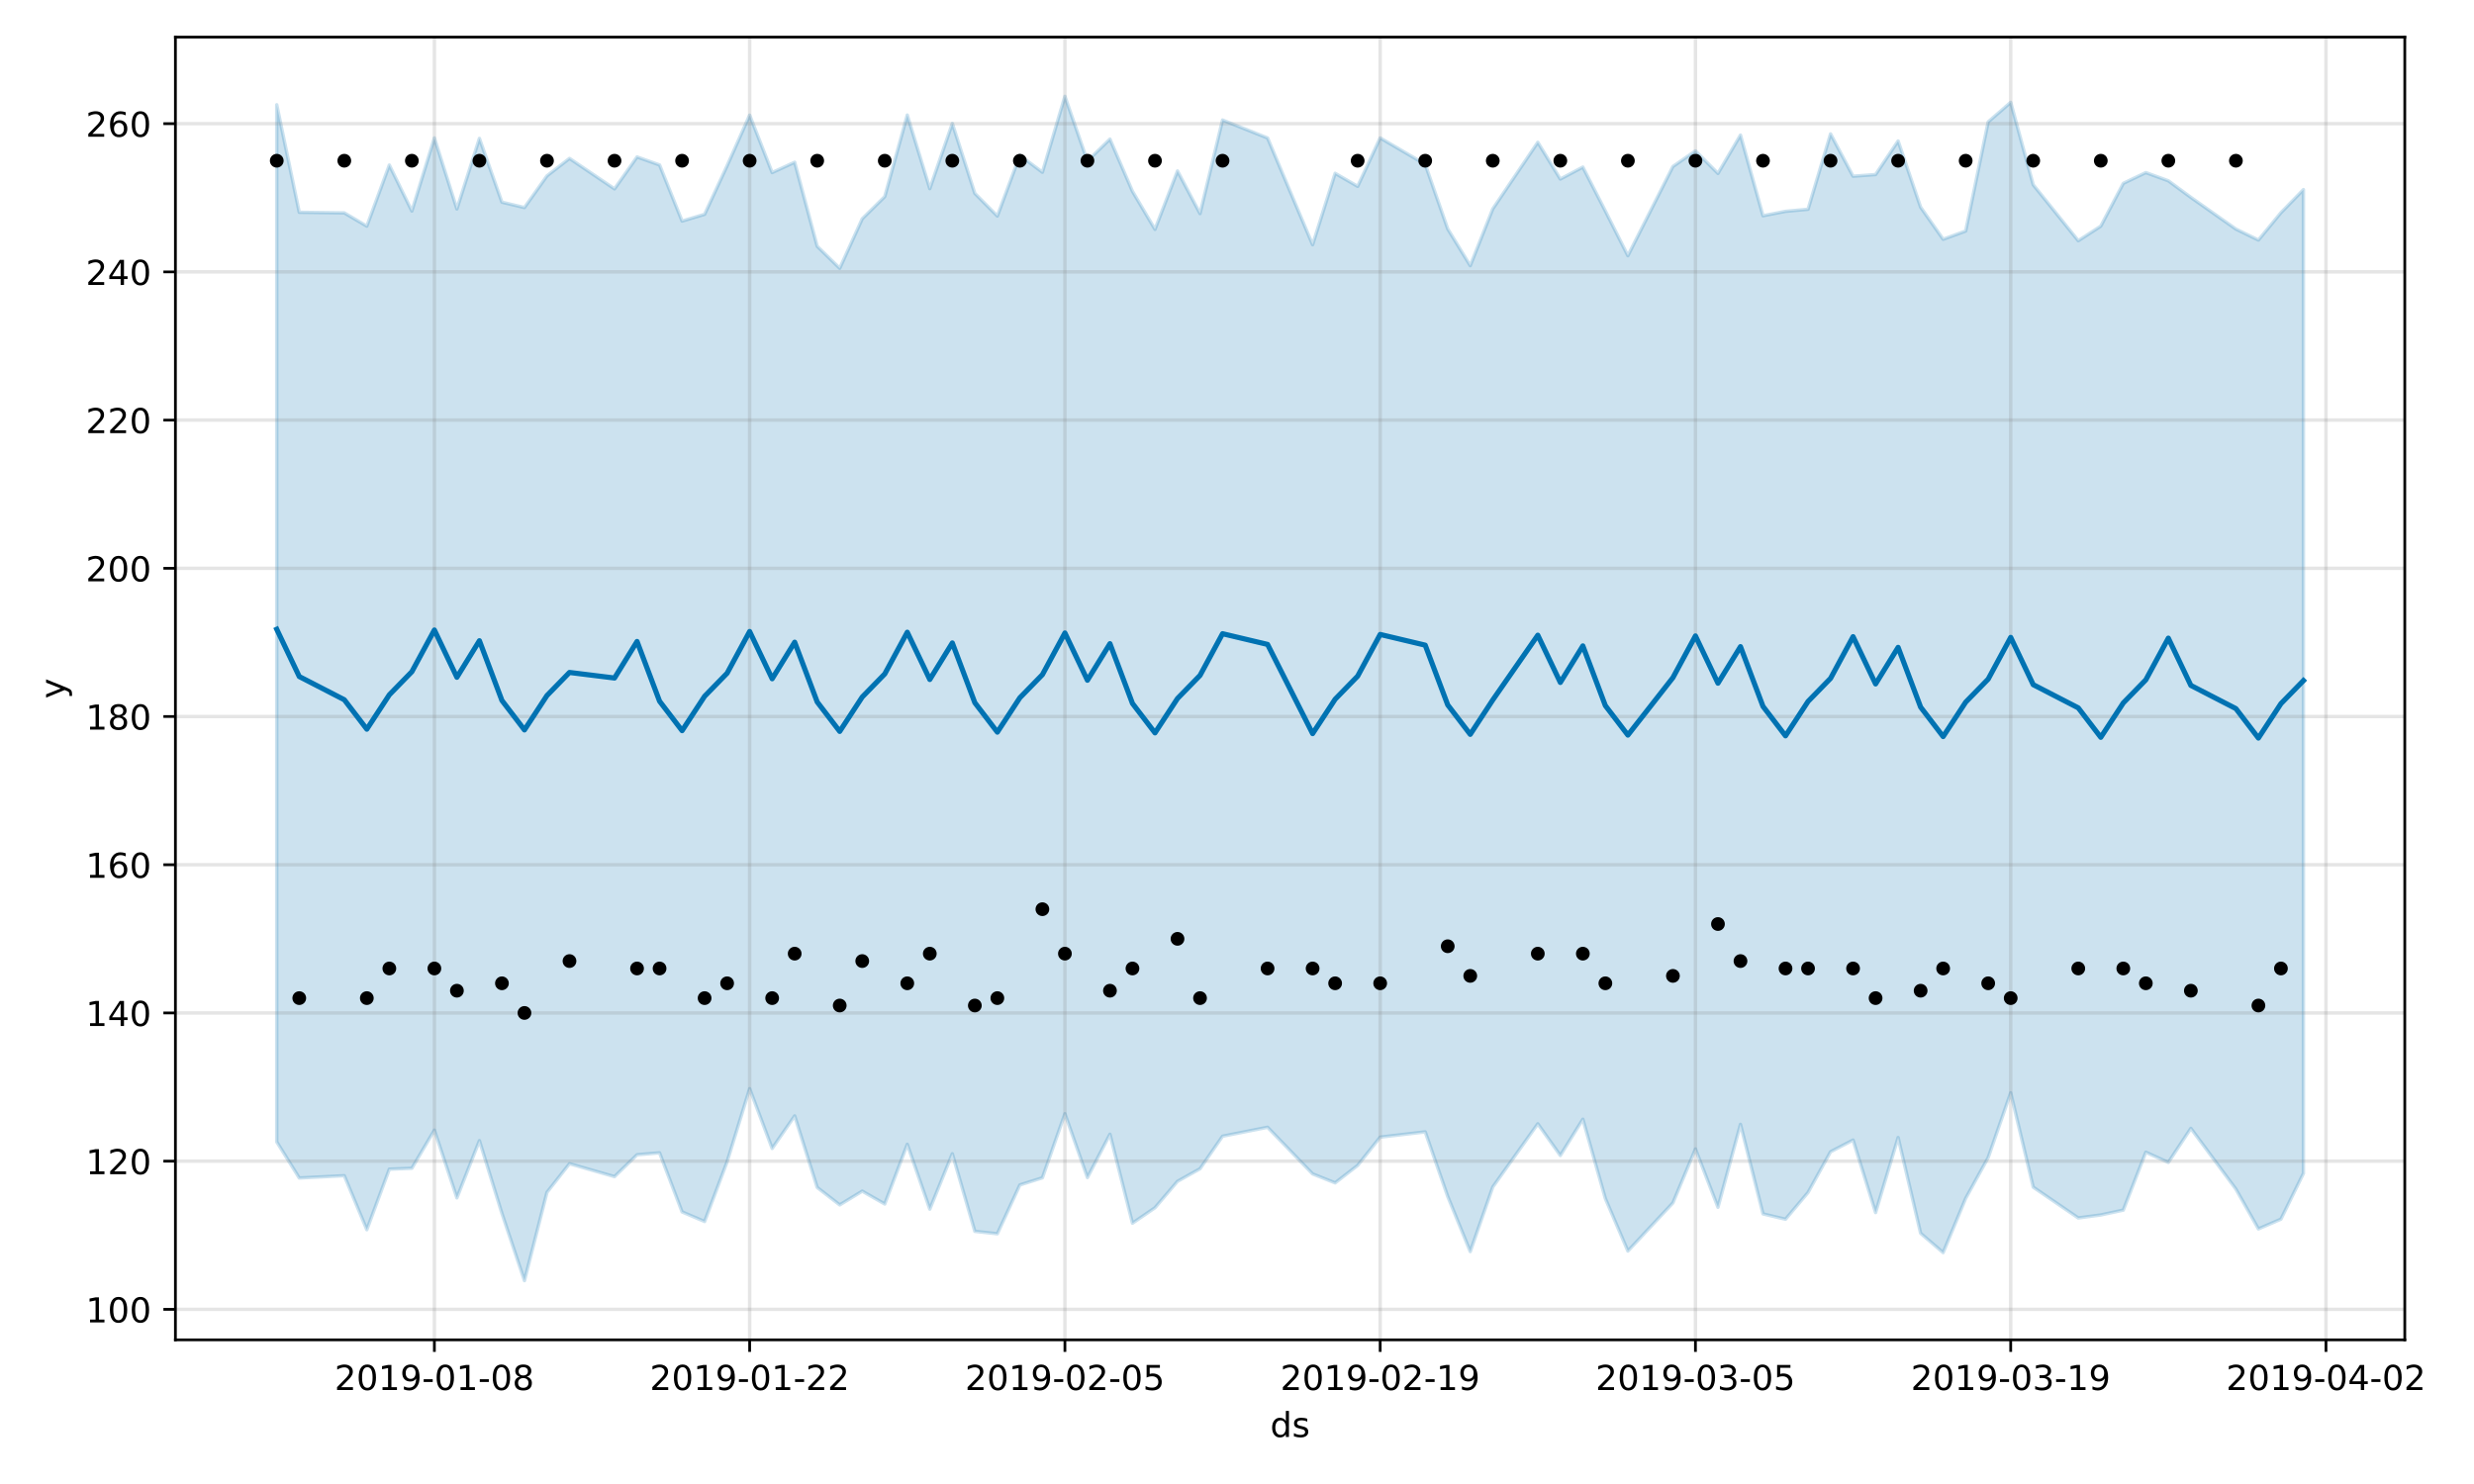 <?xml version="1.0" encoding="utf-8" standalone="no"?>
<!DOCTYPE svg PUBLIC "-//W3C//DTD SVG 1.1//EN"
  "http://www.w3.org/Graphics/SVG/1.1/DTD/svg11.dtd">
<!-- Created with matplotlib (https://matplotlib.org/) -->
<svg height="432pt" version="1.1" viewBox="0 0 720 432" width="720pt" xmlns="http://www.w3.org/2000/svg" xmlns:xlink="http://www.w3.org/1999/xlink">
 <defs>
  <style type="text/css">
*{stroke-linecap:butt;stroke-linejoin:round;}
  </style>
 </defs>
 <g id="figure_1">
  <g id="patch_1">
   <path d="M 0 432 
L 720 432 
L 720 0 
L 0 0 
z
" style="fill:#ffffff;"/>
  </g>
  <g id="axes_1">
   <g id="patch_2">
    <path d="M 51.05 390.04 
L 699.857 390.04 
L 699.857 10.8 
L 51.05 10.8 
z
" style="fill:#ffffff;"/>
   </g>
   <g id="PolyCollection_1">
    <defs>
     <path d="M 80.541 -401.497 
L 80.541 -99.597 
L 87.095 -89.082 
L 100.202 -89.744 
L 106.756 -74.025 
L 113.309 -91.653 
L 119.863 -91.91 
L 126.417 -103.018 
L 132.97 -83.299 
L 139.524 -99.955 
L 146.077 -78.763 
L 152.631 -59.198 
L 159.185 -84.909 
L 165.738 -93.239 
L 178.845 -89.476 
L 185.399 -95.846 
L 191.953 -96.4 
L 198.506 -79.206 
L 205.06 -76.412 
L 211.613 -93.826 
L 218.167 -115.083 
L 224.721 -97.675 
L 231.274 -107.16 
L 237.828 -86.323 
L 244.381 -81.249 
L 250.935 -85.253 
L 257.489 -81.507 
L 264.042 -98.879 
L 270.596 -80.016 
L 277.15 -96.136 
L 283.703 -73.549 
L 290.257 -72.847 
L 296.81 -87.06 
L 303.364 -89.132 
L 309.918 -107.793 
L 316.471 -89.203 
L 323.025 -101.816 
L 329.578 -75.919 
L 336.132 -80.416 
L 342.686 -88.104 
L 349.239 -91.77 
L 355.793 -101.236 
L 368.9 -103.845 
L 382.007 -90.267 
L 388.561 -87.66 
L 395.114 -92.74 
L 401.668 -100.97 
L 414.775 -102.501 
L 421.329 -83.707 
L 427.883 -67.654 
L 434.436 -86.446 
L 447.543 -104.853 
L 454.097 -95.632 
L 460.651 -106.19 
L 467.204 -83.087 
L 473.758 -67.814 
L 486.865 -81.835 
L 493.419 -97.535 
L 499.972 -80.553 
L 506.526 -104.697 
L 513.079 -78.625 
L 519.633 -77.072 
L 526.187 -84.861 
L 532.74 -96.714 
L 539.294 -100.119 
L 545.847 -79.016 
L 552.401 -100.86 
L 558.955 -72.978 
L 565.508 -67.357 
L 572.062 -83.138 
L 578.616 -95.038 
L 585.169 -113.889 
L 591.723 -86.415 
L 604.83 -77.45 
L 611.384 -78.315 
L 617.937 -79.727 
L 624.491 -96.582 
L 631.044 -93.611 
L 637.598 -103.529 
L 650.705 -85.842 
L 657.259 -74.26 
L 663.812 -77.094 
L 670.366 -90.437 
L 670.366 -376.803 
L 670.366 -376.803 
L 663.812 -370.083 
L 657.259 -362.124 
L 650.705 -365.322 
L 637.598 -374.547 
L 631.044 -379.374 
L 624.491 -381.761 
L 617.937 -378.625 
L 611.384 -366.172 
L 604.83 -361.928 
L 591.723 -378.214 
L 585.169 -402.21 
L 578.616 -396.52 
L 572.062 -364.753 
L 565.508 -362.355 
L 558.955 -371.688 
L 552.401 -390.966 
L 545.847 -381.188 
L 539.294 -380.702 
L 532.74 -393.023 
L 526.187 -371.084 
L 519.633 -370.481 
L 513.079 -369.196 
L 506.526 -392.678 
L 499.972 -381.512 
L 493.419 -388.074 
L 486.865 -383.529 
L 473.758 -357.564 
L 467.204 -370.567 
L 460.651 -383.358 
L 454.097 -379.879 
L 447.543 -390.575 
L 434.436 -371.187 
L 427.883 -354.663 
L 421.329 -365.374 
L 414.775 -384.179 
L 401.668 -391.852 
L 395.114 -377.757 
L 388.561 -381.551 
L 382.007 -360.759 
L 368.9 -391.836 
L 355.793 -397.057 
L 349.239 -369.825 
L 342.686 -382.23 
L 336.132 -365.236 
L 329.578 -376.315 
L 323.025 -391.507 
L 316.471 -385.131 
L 309.918 -403.962 
L 303.364 -381.866 
L 296.81 -386.776 
L 290.257 -369.113 
L 283.703 -375.713 
L 277.15 -396.057 
L 270.596 -377.085 
L 264.042 -398.508 
L 257.489 -374.772 
L 250.935 -368.308 
L 244.381 -353.906 
L 237.828 -360.307 
L 231.274 -384.773 
L 224.721 -381.765 
L 218.167 -398.481 
L 211.613 -383.768 
L 205.06 -369.615 
L 198.506 -367.649 
L 191.953 -383.98 
L 185.399 -386.311 
L 178.845 -377.021 
L 165.738 -385.884 
L 159.185 -380.81 
L 152.631 -371.583 
L 146.077 -373.148 
L 139.524 -391.713 
L 132.97 -371.176 
L 126.417 -391.852 
L 119.863 -370.561 
L 113.309 -383.952 
L 106.756 -366.173 
L 100.202 -370.034 
L 87.095 -370.2 
L 80.541 -401.497 
z
" id="m9302ac5554" style="stroke:#0072b2;stroke-opacity:0.2;"/>
    </defs>
    <g clip-path="url(#pa2946aac9f)">
     <use style="fill:#0072b2;fill-opacity:0.2;stroke:#0072b2;stroke-opacity:0.2;" x="0" xlink:href="#m9302ac5554" y="432"/>
    </g>
   </g>
   <g id="matplotlib.axis_1">
    <g id="xtick_1">
     <g id="line2d_1">
      <path clip-path="url(#pa2946aac9f)" d="M 126.417 390.04 
L 126.417 10.8 
" style="fill:none;stroke:#808080;stroke-linecap:square;stroke-opacity:0.2;"/>
     </g>
     <g id="line2d_2">
      <defs>
       <path d="M 0 0 
L 0 3.5 
" id="m44b78c601d" style="stroke:#000000;stroke-width:0.8;"/>
      </defs>
      <g>
       <use style="stroke:#000000;stroke-width:0.8;" x="126.417" xlink:href="#m44b78c601d" y="390.04"/>
      </g>
     </g>
     <g id="text_1">
      <!-- 2019-01-08 -->
      <defs>
       <path d="M 19.188 8.297 
L 53.609 8.297 
L 53.609 0 
L 7.328 0 
L 7.328 8.297 
Q 12.938 14.109 22.625 23.891 
Q 32.328 33.688 34.812 36.531 
Q 39.547 41.844 41.422 45.531 
Q 43.312 49.219 43.312 52.781 
Q 43.312 58.594 39.234 62.25 
Q 35.156 65.922 28.609 65.922 
Q 23.969 65.922 18.812 64.312 
Q 13.672 62.703 7.812 59.422 
L 7.812 69.391 
Q 13.766 71.781 18.938 73 
Q 24.125 74.219 28.422 74.219 
Q 39.75 74.219 46.484 68.547 
Q 53.219 62.891 53.219 53.422 
Q 53.219 48.922 51.531 44.891 
Q 49.859 40.875 45.406 35.406 
Q 44.188 33.984 37.641 27.219 
Q 31.109 20.453 19.188 8.297 
z
" id="DejaVuSans-50"/>
       <path d="M 31.781 66.406 
Q 24.172 66.406 20.328 58.906 
Q 16.5 51.422 16.5 36.375 
Q 16.5 21.391 20.328 13.891 
Q 24.172 6.391 31.781 6.391 
Q 39.453 6.391 43.281 13.891 
Q 47.125 21.391 47.125 36.375 
Q 47.125 51.422 43.281 58.906 
Q 39.453 66.406 31.781 66.406 
z
M 31.781 74.219 
Q 44.047 74.219 50.516 64.516 
Q 56.984 54.828 56.984 36.375 
Q 56.984 17.969 50.516 8.266 
Q 44.047 -1.422 31.781 -1.422 
Q 19.531 -1.422 13.062 8.266 
Q 6.594 17.969 6.594 36.375 
Q 6.594 54.828 13.062 64.516 
Q 19.531 74.219 31.781 74.219 
z
" id="DejaVuSans-48"/>
       <path d="M 12.406 8.297 
L 28.516 8.297 
L 28.516 63.922 
L 10.984 60.406 
L 10.984 69.391 
L 28.422 72.906 
L 38.281 72.906 
L 38.281 8.297 
L 54.391 8.297 
L 54.391 0 
L 12.406 0 
z
" id="DejaVuSans-49"/>
       <path d="M 10.984 1.516 
L 10.984 10.5 
Q 14.703 8.734 18.5 7.812 
Q 22.312 6.891 25.984 6.891 
Q 35.75 6.891 40.891 13.453 
Q 46.047 20.016 46.781 33.406 
Q 43.953 29.203 39.594 26.953 
Q 35.25 24.703 29.984 24.703 
Q 19.047 24.703 12.672 31.312 
Q 6.297 37.938 6.297 49.422 
Q 6.297 60.641 12.938 67.422 
Q 19.578 74.219 30.609 74.219 
Q 43.266 74.219 49.922 64.516 
Q 56.594 54.828 56.594 36.375 
Q 56.594 19.141 48.406 8.859 
Q 40.234 -1.422 26.422 -1.422 
Q 22.703 -1.422 18.891 -0.688 
Q 15.094 0.047 10.984 1.516 
z
M 30.609 32.422 
Q 37.25 32.422 41.125 36.953 
Q 45.016 41.5 45.016 49.422 
Q 45.016 57.281 41.125 61.844 
Q 37.25 66.406 30.609 66.406 
Q 23.969 66.406 20.094 61.844 
Q 16.219 57.281 16.219 49.422 
Q 16.219 41.5 20.094 36.953 
Q 23.969 32.422 30.609 32.422 
z
" id="DejaVuSans-57"/>
       <path d="M 4.891 31.391 
L 31.203 31.391 
L 31.203 23.391 
L 4.891 23.391 
z
" id="DejaVuSans-45"/>
       <path d="M 31.781 34.625 
Q 24.75 34.625 20.719 30.859 
Q 16.703 27.094 16.703 20.516 
Q 16.703 13.922 20.719 10.156 
Q 24.75 6.391 31.781 6.391 
Q 38.812 6.391 42.859 10.172 
Q 46.922 13.969 46.922 20.516 
Q 46.922 27.094 42.891 30.859 
Q 38.875 34.625 31.781 34.625 
z
M 21.922 38.812 
Q 15.578 40.375 12.031 44.719 
Q 8.5 49.078 8.5 55.328 
Q 8.5 64.062 14.719 69.141 
Q 20.953 74.219 31.781 74.219 
Q 42.672 74.219 48.875 69.141 
Q 55.078 64.062 55.078 55.328 
Q 55.078 49.078 51.531 44.719 
Q 48 40.375 41.703 38.812 
Q 48.828 37.156 52.797 32.312 
Q 56.781 27.484 56.781 20.516 
Q 56.781 9.906 50.312 4.234 
Q 43.844 -1.422 31.781 -1.422 
Q 19.734 -1.422 13.25 4.234 
Q 6.781 9.906 6.781 20.516 
Q 6.781 27.484 10.781 32.312 
Q 14.797 37.156 21.922 38.812 
z
M 18.312 54.391 
Q 18.312 48.734 21.844 45.562 
Q 25.391 42.391 31.781 42.391 
Q 38.141 42.391 41.719 45.562 
Q 45.312 48.734 45.312 54.391 
Q 45.312 60.062 41.719 63.234 
Q 38.141 66.406 31.781 66.406 
Q 25.391 66.406 21.844 63.234 
Q 18.312 60.062 18.312 54.391 
z
" id="DejaVuSans-56"/>
      </defs>
      <g transform="translate(97.359 404.638)scale(0.1 -0.1)">
       <use xlink:href="#DejaVuSans-50"/>
       <use x="63.623" xlink:href="#DejaVuSans-48"/>
       <use x="127.246" xlink:href="#DejaVuSans-49"/>
       <use x="190.869" xlink:href="#DejaVuSans-57"/>
       <use x="254.492" xlink:href="#DejaVuSans-45"/>
       <use x="290.576" xlink:href="#DejaVuSans-48"/>
       <use x="354.199" xlink:href="#DejaVuSans-49"/>
       <use x="417.822" xlink:href="#DejaVuSans-45"/>
       <use x="453.906" xlink:href="#DejaVuSans-48"/>
       <use x="517.529" xlink:href="#DejaVuSans-56"/>
      </g>
     </g>
    </g>
    <g id="xtick_2">
     <g id="line2d_3">
      <path clip-path="url(#pa2946aac9f)" d="M 218.167 390.04 
L 218.167 10.8 
" style="fill:none;stroke:#808080;stroke-linecap:square;stroke-opacity:0.2;"/>
     </g>
     <g id="line2d_4">
      <g>
       <use style="stroke:#000000;stroke-width:0.8;" x="218.167" xlink:href="#m44b78c601d" y="390.04"/>
      </g>
     </g>
     <g id="text_2">
      <!-- 2019-01-22 -->
      <g transform="translate(189.109 404.638)scale(0.1 -0.1)">
       <use xlink:href="#DejaVuSans-50"/>
       <use x="63.623" xlink:href="#DejaVuSans-48"/>
       <use x="127.246" xlink:href="#DejaVuSans-49"/>
       <use x="190.869" xlink:href="#DejaVuSans-57"/>
       <use x="254.492" xlink:href="#DejaVuSans-45"/>
       <use x="290.576" xlink:href="#DejaVuSans-48"/>
       <use x="354.199" xlink:href="#DejaVuSans-49"/>
       <use x="417.822" xlink:href="#DejaVuSans-45"/>
       <use x="453.906" xlink:href="#DejaVuSans-50"/>
       <use x="517.529" xlink:href="#DejaVuSans-50"/>
      </g>
     </g>
    </g>
    <g id="xtick_3">
     <g id="line2d_5">
      <path clip-path="url(#pa2946aac9f)" d="M 309.918 390.04 
L 309.918 10.8 
" style="fill:none;stroke:#808080;stroke-linecap:square;stroke-opacity:0.2;"/>
     </g>
     <g id="line2d_6">
      <g>
       <use style="stroke:#000000;stroke-width:0.8;" x="309.918" xlink:href="#m44b78c601d" y="390.04"/>
      </g>
     </g>
     <g id="text_3">
      <!-- 2019-02-05 -->
      <defs>
       <path d="M 10.797 72.906 
L 49.516 72.906 
L 49.516 64.594 
L 19.828 64.594 
L 19.828 46.734 
Q 21.969 47.469 24.109 47.828 
Q 26.266 48.188 28.422 48.188 
Q 40.625 48.188 47.75 41.5 
Q 54.891 34.812 54.891 23.391 
Q 54.891 11.625 47.562 5.094 
Q 40.234 -1.422 26.906 -1.422 
Q 22.312 -1.422 17.547 -0.641 
Q 12.797 0.141 7.719 1.703 
L 7.719 11.625 
Q 12.109 9.234 16.797 8.062 
Q 21.484 6.891 26.703 6.891 
Q 35.156 6.891 40.078 11.328 
Q 45.016 15.766 45.016 23.391 
Q 45.016 31 40.078 35.438 
Q 35.156 39.891 26.703 39.891 
Q 22.75 39.891 18.812 39.016 
Q 14.891 38.141 10.797 36.281 
z
" id="DejaVuSans-53"/>
      </defs>
      <g transform="translate(280.86 404.638)scale(0.1 -0.1)">
       <use xlink:href="#DejaVuSans-50"/>
       <use x="63.623" xlink:href="#DejaVuSans-48"/>
       <use x="127.246" xlink:href="#DejaVuSans-49"/>
       <use x="190.869" xlink:href="#DejaVuSans-57"/>
       <use x="254.492" xlink:href="#DejaVuSans-45"/>
       <use x="290.576" xlink:href="#DejaVuSans-48"/>
       <use x="354.199" xlink:href="#DejaVuSans-50"/>
       <use x="417.822" xlink:href="#DejaVuSans-45"/>
       <use x="453.906" xlink:href="#DejaVuSans-48"/>
       <use x="517.529" xlink:href="#DejaVuSans-53"/>
      </g>
     </g>
    </g>
    <g id="xtick_4">
     <g id="line2d_7">
      <path clip-path="url(#pa2946aac9f)" d="M 401.668 390.04 
L 401.668 10.8 
" style="fill:none;stroke:#808080;stroke-linecap:square;stroke-opacity:0.2;"/>
     </g>
     <g id="line2d_8">
      <g>
       <use style="stroke:#000000;stroke-width:0.8;" x="401.668" xlink:href="#m44b78c601d" y="390.04"/>
      </g>
     </g>
     <g id="text_4">
      <!-- 2019-02-19 -->
      <g transform="translate(372.61 404.638)scale(0.1 -0.1)">
       <use xlink:href="#DejaVuSans-50"/>
       <use x="63.623" xlink:href="#DejaVuSans-48"/>
       <use x="127.246" xlink:href="#DejaVuSans-49"/>
       <use x="190.869" xlink:href="#DejaVuSans-57"/>
       <use x="254.492" xlink:href="#DejaVuSans-45"/>
       <use x="290.576" xlink:href="#DejaVuSans-48"/>
       <use x="354.199" xlink:href="#DejaVuSans-50"/>
       <use x="417.822" xlink:href="#DejaVuSans-45"/>
       <use x="453.906" xlink:href="#DejaVuSans-49"/>
       <use x="517.529" xlink:href="#DejaVuSans-57"/>
      </g>
     </g>
    </g>
    <g id="xtick_5">
     <g id="line2d_9">
      <path clip-path="url(#pa2946aac9f)" d="M 493.419 390.04 
L 493.419 10.8 
" style="fill:none;stroke:#808080;stroke-linecap:square;stroke-opacity:0.2;"/>
     </g>
     <g id="line2d_10">
      <g>
       <use style="stroke:#000000;stroke-width:0.8;" x="493.419" xlink:href="#m44b78c601d" y="390.04"/>
      </g>
     </g>
     <g id="text_5">
      <!-- 2019-03-05 -->
      <defs>
       <path d="M 40.578 39.312 
Q 47.656 37.797 51.625 33 
Q 55.609 28.219 55.609 21.188 
Q 55.609 10.406 48.188 4.484 
Q 40.766 -1.422 27.094 -1.422 
Q 22.516 -1.422 17.656 -0.516 
Q 12.797 0.391 7.625 2.203 
L 7.625 11.719 
Q 11.719 9.328 16.594 8.109 
Q 21.484 6.891 26.812 6.891 
Q 36.078 6.891 40.938 10.547 
Q 45.797 14.203 45.797 21.188 
Q 45.797 27.641 41.281 31.266 
Q 36.766 34.906 28.719 34.906 
L 20.219 34.906 
L 20.219 43.016 
L 29.109 43.016 
Q 36.375 43.016 40.234 45.922 
Q 44.094 48.828 44.094 54.297 
Q 44.094 59.906 40.109 62.906 
Q 36.141 65.922 28.719 65.922 
Q 24.656 65.922 20.016 65.031 
Q 15.375 64.156 9.812 62.312 
L 9.812 71.094 
Q 15.438 72.656 20.344 73.438 
Q 25.25 74.219 29.594 74.219 
Q 40.828 74.219 47.359 69.109 
Q 53.906 64.016 53.906 55.328 
Q 53.906 49.266 50.438 45.094 
Q 46.969 40.922 40.578 39.312 
z
" id="DejaVuSans-51"/>
      </defs>
      <g transform="translate(464.361 404.638)scale(0.1 -0.1)">
       <use xlink:href="#DejaVuSans-50"/>
       <use x="63.623" xlink:href="#DejaVuSans-48"/>
       <use x="127.246" xlink:href="#DejaVuSans-49"/>
       <use x="190.869" xlink:href="#DejaVuSans-57"/>
       <use x="254.492" xlink:href="#DejaVuSans-45"/>
       <use x="290.576" xlink:href="#DejaVuSans-48"/>
       <use x="354.199" xlink:href="#DejaVuSans-51"/>
       <use x="417.822" xlink:href="#DejaVuSans-45"/>
       <use x="453.906" xlink:href="#DejaVuSans-48"/>
       <use x="517.529" xlink:href="#DejaVuSans-53"/>
      </g>
     </g>
    </g>
    <g id="xtick_6">
     <g id="line2d_11">
      <path clip-path="url(#pa2946aac9f)" d="M 585.169 390.04 
L 585.169 10.8 
" style="fill:none;stroke:#808080;stroke-linecap:square;stroke-opacity:0.2;"/>
     </g>
     <g id="line2d_12">
      <g>
       <use style="stroke:#000000;stroke-width:0.8;" x="585.169" xlink:href="#m44b78c601d" y="390.04"/>
      </g>
     </g>
     <g id="text_6">
      <!-- 2019-03-19 -->
      <g transform="translate(556.111 404.638)scale(0.1 -0.1)">
       <use xlink:href="#DejaVuSans-50"/>
       <use x="63.623" xlink:href="#DejaVuSans-48"/>
       <use x="127.246" xlink:href="#DejaVuSans-49"/>
       <use x="190.869" xlink:href="#DejaVuSans-57"/>
       <use x="254.492" xlink:href="#DejaVuSans-45"/>
       <use x="290.576" xlink:href="#DejaVuSans-48"/>
       <use x="354.199" xlink:href="#DejaVuSans-51"/>
       <use x="417.822" xlink:href="#DejaVuSans-45"/>
       <use x="453.906" xlink:href="#DejaVuSans-49"/>
       <use x="517.529" xlink:href="#DejaVuSans-57"/>
      </g>
     </g>
    </g>
    <g id="xtick_7">
     <g id="line2d_13">
      <path clip-path="url(#pa2946aac9f)" d="M 676.92 390.04 
L 676.92 10.8 
" style="fill:none;stroke:#808080;stroke-linecap:square;stroke-opacity:0.2;"/>
     </g>
     <g id="line2d_14">
      <g>
       <use style="stroke:#000000;stroke-width:0.8;" x="676.92" xlink:href="#m44b78c601d" y="390.04"/>
      </g>
     </g>
     <g id="text_7">
      <!-- 2019-04-02 -->
      <defs>
       <path d="M 37.797 64.312 
L 12.891 25.391 
L 37.797 25.391 
z
M 35.203 72.906 
L 47.609 72.906 
L 47.609 25.391 
L 58.016 25.391 
L 58.016 17.188 
L 47.609 17.188 
L 47.609 0 
L 37.797 0 
L 37.797 17.188 
L 4.891 17.188 
L 4.891 26.703 
z
" id="DejaVuSans-52"/>
      </defs>
      <g transform="translate(647.862 404.638)scale(0.1 -0.1)">
       <use xlink:href="#DejaVuSans-50"/>
       <use x="63.623" xlink:href="#DejaVuSans-48"/>
       <use x="127.246" xlink:href="#DejaVuSans-49"/>
       <use x="190.869" xlink:href="#DejaVuSans-57"/>
       <use x="254.492" xlink:href="#DejaVuSans-45"/>
       <use x="290.576" xlink:href="#DejaVuSans-48"/>
       <use x="354.199" xlink:href="#DejaVuSans-52"/>
       <use x="417.822" xlink:href="#DejaVuSans-45"/>
       <use x="453.906" xlink:href="#DejaVuSans-48"/>
       <use x="517.529" xlink:href="#DejaVuSans-50"/>
      </g>
     </g>
    </g>
    <g id="text_8">
     <!-- ds -->
     <defs>
      <path d="M 45.406 46.391 
L 45.406 75.984 
L 54.391 75.984 
L 54.391 0 
L 45.406 0 
L 45.406 8.203 
Q 42.578 3.328 38.25 0.953 
Q 33.938 -1.422 27.875 -1.422 
Q 17.969 -1.422 11.734 6.484 
Q 5.516 14.406 5.516 27.297 
Q 5.516 40.188 11.734 48.094 
Q 17.969 56 27.875 56 
Q 33.938 56 38.25 53.625 
Q 42.578 51.266 45.406 46.391 
z
M 14.797 27.297 
Q 14.797 17.391 18.875 11.75 
Q 22.953 6.109 30.078 6.109 
Q 37.203 6.109 41.297 11.75 
Q 45.406 17.391 45.406 27.297 
Q 45.406 37.203 41.297 42.844 
Q 37.203 48.484 30.078 48.484 
Q 22.953 48.484 18.875 42.844 
Q 14.797 37.203 14.797 27.297 
z
" id="DejaVuSans-100"/>
      <path d="M 44.281 53.078 
L 44.281 44.578 
Q 40.484 46.531 36.375 47.5 
Q 32.281 48.484 27.875 48.484 
Q 21.188 48.484 17.844 46.438 
Q 14.5 44.391 14.5 40.281 
Q 14.5 37.156 16.891 35.375 
Q 19.281 33.594 26.516 31.984 
L 29.594 31.297 
Q 39.156 29.25 43.188 25.516 
Q 47.219 21.781 47.219 15.094 
Q 47.219 7.469 41.188 3.016 
Q 35.156 -1.422 24.609 -1.422 
Q 20.219 -1.422 15.453 -0.562 
Q 10.688 0.297 5.422 2 
L 5.422 11.281 
Q 10.406 8.688 15.234 7.391 
Q 20.062 6.109 24.812 6.109 
Q 31.156 6.109 34.562 8.281 
Q 37.984 10.453 37.984 14.406 
Q 37.984 18.062 35.516 20.016 
Q 33.062 21.969 24.703 23.781 
L 21.578 24.516 
Q 13.234 26.266 9.516 29.906 
Q 5.812 33.547 5.812 39.891 
Q 5.812 47.609 11.281 51.797 
Q 16.75 56 26.812 56 
Q 31.781 56 36.172 55.266 
Q 40.578 54.547 44.281 53.078 
z
" id="DejaVuSans-115"/>
     </defs>
     <g transform="translate(369.675 418.317)scale(0.1 -0.1)">
      <use xlink:href="#DejaVuSans-100"/>
      <use x="63.477" xlink:href="#DejaVuSans-115"/>
     </g>
    </g>
   </g>
   <g id="matplotlib.axis_2">
    <g id="ytick_1">
     <g id="line2d_15">
      <path clip-path="url(#pa2946aac9f)" d="M 51.05 381.16 
L 699.857 381.16 
" style="fill:none;stroke:#808080;stroke-linecap:square;stroke-opacity:0.2;"/>
     </g>
     <g id="line2d_16">
      <defs>
       <path d="M 0 0 
L -3.5 0 
" id="mc4f097727a" style="stroke:#000000;stroke-width:0.8;"/>
      </defs>
      <g>
       <use style="stroke:#000000;stroke-width:0.8;" x="51.05" xlink:href="#mc4f097727a" y="381.16"/>
      </g>
     </g>
     <g id="text_9">
      <!-- 100 -->
      <g transform="translate(24.962 384.96)scale(0.1 -0.1)">
       <use xlink:href="#DejaVuSans-49"/>
       <use x="63.623" xlink:href="#DejaVuSans-48"/>
       <use x="127.246" xlink:href="#DejaVuSans-48"/>
      </g>
     </g>
    </g>
    <g id="ytick_2">
     <g id="line2d_17">
      <path clip-path="url(#pa2946aac9f)" d="M 51.05 338.016 
L 699.857 338.016 
" style="fill:none;stroke:#808080;stroke-linecap:square;stroke-opacity:0.2;"/>
     </g>
     <g id="line2d_18">
      <g>
       <use style="stroke:#000000;stroke-width:0.8;" x="51.05" xlink:href="#mc4f097727a" y="338.016"/>
      </g>
     </g>
     <g id="text_10">
      <!-- 120 -->
      <g transform="translate(24.962 341.815)scale(0.1 -0.1)">
       <use xlink:href="#DejaVuSans-49"/>
       <use x="63.623" xlink:href="#DejaVuSans-50"/>
       <use x="127.246" xlink:href="#DejaVuSans-48"/>
      </g>
     </g>
    </g>
    <g id="ytick_3">
     <g id="line2d_19">
      <path clip-path="url(#pa2946aac9f)" d="M 51.05 294.871 
L 699.857 294.871 
" style="fill:none;stroke:#808080;stroke-linecap:square;stroke-opacity:0.2;"/>
     </g>
     <g id="line2d_20">
      <g>
       <use style="stroke:#000000;stroke-width:0.8;" x="51.05" xlink:href="#mc4f097727a" y="294.871"/>
      </g>
     </g>
     <g id="text_11">
      <!-- 140 -->
      <g transform="translate(24.962 298.671)scale(0.1 -0.1)">
       <use xlink:href="#DejaVuSans-49"/>
       <use x="63.623" xlink:href="#DejaVuSans-52"/>
       <use x="127.246" xlink:href="#DejaVuSans-48"/>
      </g>
     </g>
    </g>
    <g id="ytick_4">
     <g id="line2d_21">
      <path clip-path="url(#pa2946aac9f)" d="M 51.05 251.727 
L 699.857 251.727 
" style="fill:none;stroke:#808080;stroke-linecap:square;stroke-opacity:0.2;"/>
     </g>
     <g id="line2d_22">
      <g>
       <use style="stroke:#000000;stroke-width:0.8;" x="51.05" xlink:href="#mc4f097727a" y="251.727"/>
      </g>
     </g>
     <g id="text_12">
      <!-- 160 -->
      <defs>
       <path d="M 33.016 40.375 
Q 26.375 40.375 22.484 35.828 
Q 18.609 31.297 18.609 23.391 
Q 18.609 15.531 22.484 10.953 
Q 26.375 6.391 33.016 6.391 
Q 39.656 6.391 43.531 10.953 
Q 47.406 15.531 47.406 23.391 
Q 47.406 31.297 43.531 35.828 
Q 39.656 40.375 33.016 40.375 
z
M 52.594 71.297 
L 52.594 62.312 
Q 48.875 64.062 45.094 64.984 
Q 41.312 65.922 37.594 65.922 
Q 27.828 65.922 22.672 59.328 
Q 17.531 52.734 16.797 39.406 
Q 19.672 43.656 24.016 45.922 
Q 28.375 48.188 33.594 48.188 
Q 44.578 48.188 50.953 41.516 
Q 57.328 34.859 57.328 23.391 
Q 57.328 12.156 50.688 5.359 
Q 44.047 -1.422 33.016 -1.422 
Q 20.359 -1.422 13.672 8.266 
Q 6.984 17.969 6.984 36.375 
Q 6.984 53.656 15.188 63.938 
Q 23.391 74.219 37.203 74.219 
Q 40.922 74.219 44.703 73.484 
Q 48.484 72.75 52.594 71.297 
z
" id="DejaVuSans-54"/>
      </defs>
      <g transform="translate(24.962 255.526)scale(0.1 -0.1)">
       <use xlink:href="#DejaVuSans-49"/>
       <use x="63.623" xlink:href="#DejaVuSans-54"/>
       <use x="127.246" xlink:href="#DejaVuSans-48"/>
      </g>
     </g>
    </g>
    <g id="ytick_5">
     <g id="line2d_23">
      <path clip-path="url(#pa2946aac9f)" d="M 51.05 208.582 
L 699.857 208.582 
" style="fill:none;stroke:#808080;stroke-linecap:square;stroke-opacity:0.2;"/>
     </g>
     <g id="line2d_24">
      <g>
       <use style="stroke:#000000;stroke-width:0.8;" x="51.05" xlink:href="#mc4f097727a" y="208.582"/>
      </g>
     </g>
     <g id="text_13">
      <!-- 180 -->
      <g transform="translate(24.962 212.381)scale(0.1 -0.1)">
       <use xlink:href="#DejaVuSans-49"/>
       <use x="63.623" xlink:href="#DejaVuSans-56"/>
       <use x="127.246" xlink:href="#DejaVuSans-48"/>
      </g>
     </g>
    </g>
    <g id="ytick_6">
     <g id="line2d_25">
      <path clip-path="url(#pa2946aac9f)" d="M 51.05 165.438 
L 699.857 165.438 
" style="fill:none;stroke:#808080;stroke-linecap:square;stroke-opacity:0.2;"/>
     </g>
     <g id="line2d_26">
      <g>
       <use style="stroke:#000000;stroke-width:0.8;" x="51.05" xlink:href="#mc4f097727a" y="165.438"/>
      </g>
     </g>
     <g id="text_14">
      <!-- 200 -->
      <g transform="translate(24.962 169.237)scale(0.1 -0.1)">
       <use xlink:href="#DejaVuSans-50"/>
       <use x="63.623" xlink:href="#DejaVuSans-48"/>
       <use x="127.246" xlink:href="#DejaVuSans-48"/>
      </g>
     </g>
    </g>
    <g id="ytick_7">
     <g id="line2d_27">
      <path clip-path="url(#pa2946aac9f)" d="M 51.05 122.293 
L 699.857 122.293 
" style="fill:none;stroke:#808080;stroke-linecap:square;stroke-opacity:0.2;"/>
     </g>
     <g id="line2d_28">
      <g>
       <use style="stroke:#000000;stroke-width:0.8;" x="51.05" xlink:href="#mc4f097727a" y="122.293"/>
      </g>
     </g>
     <g id="text_15">
      <!-- 220 -->
      <g transform="translate(24.962 126.092)scale(0.1 -0.1)">
       <use xlink:href="#DejaVuSans-50"/>
       <use x="63.623" xlink:href="#DejaVuSans-50"/>
       <use x="127.246" xlink:href="#DejaVuSans-48"/>
      </g>
     </g>
    </g>
    <g id="ytick_8">
     <g id="line2d_29">
      <path clip-path="url(#pa2946aac9f)" d="M 51.05 79.149 
L 699.857 79.149 
" style="fill:none;stroke:#808080;stroke-linecap:square;stroke-opacity:0.2;"/>
     </g>
     <g id="line2d_30">
      <g>
       <use style="stroke:#000000;stroke-width:0.8;" x="51.05" xlink:href="#mc4f097727a" y="79.149"/>
      </g>
     </g>
     <g id="text_16">
      <!-- 240 -->
      <g transform="translate(24.962 82.948)scale(0.1 -0.1)">
       <use xlink:href="#DejaVuSans-50"/>
       <use x="63.623" xlink:href="#DejaVuSans-52"/>
       <use x="127.246" xlink:href="#DejaVuSans-48"/>
      </g>
     </g>
    </g>
    <g id="ytick_9">
     <g id="line2d_31">
      <path clip-path="url(#pa2946aac9f)" d="M 51.05 36.004 
L 699.857 36.004 
" style="fill:none;stroke:#808080;stroke-linecap:square;stroke-opacity:0.2;"/>
     </g>
     <g id="line2d_32">
      <g>
       <use style="stroke:#000000;stroke-width:0.8;" x="51.05" xlink:href="#mc4f097727a" y="36.004"/>
      </g>
     </g>
     <g id="text_17">
      <!-- 260 -->
      <g transform="translate(24.962 39.803)scale(0.1 -0.1)">
       <use xlink:href="#DejaVuSans-50"/>
       <use x="63.623" xlink:href="#DejaVuSans-54"/>
       <use x="127.246" xlink:href="#DejaVuSans-48"/>
      </g>
     </g>
    </g>
    <g id="text_18">
     <!-- y -->
     <defs>
      <path d="M 32.172 -5.078 
Q 28.375 -14.844 24.75 -17.812 
Q 21.141 -20.797 15.094 -20.797 
L 7.906 -20.797 
L 7.906 -13.281 
L 13.188 -13.281 
Q 16.891 -13.281 18.938 -11.516 
Q 21 -9.766 23.484 -3.219 
L 25.094 0.875 
L 2.984 54.688 
L 12.5 54.688 
L 29.594 11.922 
L 46.688 54.688 
L 56.203 54.688 
z
" id="DejaVuSans-121"/>
     </defs>
     <g transform="translate(18.883 203.379)rotate(-90)scale(0.1 -0.1)">
      <use xlink:href="#DejaVuSans-121"/>
     </g>
    </g>
   </g>
   <g id="line2d_33">
    <defs>
     <path d="M 0 1.5 
C 0.398 1.5 0.779 1.342 1.061 1.061 
C 1.342 0.779 1.5 0.398 1.5 0 
C 1.5 -0.398 1.342 -0.779 1.061 -1.061 
C 0.779 -1.342 0.398 -1.5 0 -1.5 
C -0.398 -1.5 -0.779 -1.342 -1.061 -1.061 
C -1.342 -0.779 -1.5 -0.398 -1.5 0 
C -1.5 0.398 -1.342 0.779 -1.061 1.061 
C -0.779 1.342 -0.398 1.5 0 1.5 
z
" id="m92fee376d4" style="stroke:#000000;"/>
    </defs>
    <g clip-path="url(#pa2946aac9f)">
     <use style="stroke:#000000;" x="80.541" xlink:href="#m92fee376d4" y="46.79"/>
     <use style="stroke:#000000;" x="87.095" xlink:href="#m92fee376d4" y="290.557"/>
     <use style="stroke:#000000;" x="100.202" xlink:href="#m92fee376d4" y="46.79"/>
     <use style="stroke:#000000;" x="106.756" xlink:href="#m92fee376d4" y="290.557"/>
     <use style="stroke:#000000;" x="113.309" xlink:href="#m92fee376d4" y="281.928"/>
     <use style="stroke:#000000;" x="119.863" xlink:href="#m92fee376d4" y="46.79"/>
     <use style="stroke:#000000;" x="126.417" xlink:href="#m92fee376d4" y="281.928"/>
     <use style="stroke:#000000;" x="132.97" xlink:href="#m92fee376d4" y="288.4"/>
     <use style="stroke:#000000;" x="139.524" xlink:href="#m92fee376d4" y="46.79"/>
     <use style="stroke:#000000;" x="146.077" xlink:href="#m92fee376d4" y="286.242"/>
     <use style="stroke:#000000;" x="152.631" xlink:href="#m92fee376d4" y="294.871"/>
     <use style="stroke:#000000;" x="159.185" xlink:href="#m92fee376d4" y="46.79"/>
     <use style="stroke:#000000;" x="165.738" xlink:href="#m92fee376d4" y="279.771"/>
     <use style="stroke:#000000;" x="178.845" xlink:href="#m92fee376d4" y="46.79"/>
     <use style="stroke:#000000;" x="185.399" xlink:href="#m92fee376d4" y="281.928"/>
     <use style="stroke:#000000;" x="191.953" xlink:href="#m92fee376d4" y="281.928"/>
     <use style="stroke:#000000;" x="198.506" xlink:href="#m92fee376d4" y="46.79"/>
     <use style="stroke:#000000;" x="205.06" xlink:href="#m92fee376d4" y="290.557"/>
     <use style="stroke:#000000;" x="211.613" xlink:href="#m92fee376d4" y="286.242"/>
     <use style="stroke:#000000;" x="218.167" xlink:href="#m92fee376d4" y="46.79"/>
     <use style="stroke:#000000;" x="224.721" xlink:href="#m92fee376d4" y="290.557"/>
     <use style="stroke:#000000;" x="231.274" xlink:href="#m92fee376d4" y="277.613"/>
     <use style="stroke:#000000;" x="237.828" xlink:href="#m92fee376d4" y="46.79"/>
     <use style="stroke:#000000;" x="244.381" xlink:href="#m92fee376d4" y="292.714"/>
     <use style="stroke:#000000;" x="250.935" xlink:href="#m92fee376d4" y="279.771"/>
     <use style="stroke:#000000;" x="257.489" xlink:href="#m92fee376d4" y="46.79"/>
     <use style="stroke:#000000;" x="264.042" xlink:href="#m92fee376d4" y="286.242"/>
     <use style="stroke:#000000;" x="270.596" xlink:href="#m92fee376d4" y="277.613"/>
     <use style="stroke:#000000;" x="277.15" xlink:href="#m92fee376d4" y="46.79"/>
     <use style="stroke:#000000;" x="283.703" xlink:href="#m92fee376d4" y="292.714"/>
     <use style="stroke:#000000;" x="290.257" xlink:href="#m92fee376d4" y="290.557"/>
     <use style="stroke:#000000;" x="296.81" xlink:href="#m92fee376d4" y="46.79"/>
     <use style="stroke:#000000;" x="303.364" xlink:href="#m92fee376d4" y="264.67"/>
     <use style="stroke:#000000;" x="309.918" xlink:href="#m92fee376d4" y="277.613"/>
     <use style="stroke:#000000;" x="316.471" xlink:href="#m92fee376d4" y="46.79"/>
     <use style="stroke:#000000;" x="323.025" xlink:href="#m92fee376d4" y="288.4"/>
     <use style="stroke:#000000;" x="329.578" xlink:href="#m92fee376d4" y="281.928"/>
     <use style="stroke:#000000;" x="336.132" xlink:href="#m92fee376d4" y="46.79"/>
     <use style="stroke:#000000;" x="342.686" xlink:href="#m92fee376d4" y="273.299"/>
     <use style="stroke:#000000;" x="349.239" xlink:href="#m92fee376d4" y="290.557"/>
     <use style="stroke:#000000;" x="355.793" xlink:href="#m92fee376d4" y="46.79"/>
     <use style="stroke:#000000;" x="368.9" xlink:href="#m92fee376d4" y="281.928"/>
     <use style="stroke:#000000;" x="382.007" xlink:href="#m92fee376d4" y="281.928"/>
     <use style="stroke:#000000;" x="388.561" xlink:href="#m92fee376d4" y="286.242"/>
     <use style="stroke:#000000;" x="395.114" xlink:href="#m92fee376d4" y="46.79"/>
     <use style="stroke:#000000;" x="401.668" xlink:href="#m92fee376d4" y="286.242"/>
     <use style="stroke:#000000;" x="414.775" xlink:href="#m92fee376d4" y="46.79"/>
     <use style="stroke:#000000;" x="421.329" xlink:href="#m92fee376d4" y="275.456"/>
     <use style="stroke:#000000;" x="427.883" xlink:href="#m92fee376d4" y="284.085"/>
     <use style="stroke:#000000;" x="434.436" xlink:href="#m92fee376d4" y="46.79"/>
     <use style="stroke:#000000;" x="447.543" xlink:href="#m92fee376d4" y="277.613"/>
     <use style="stroke:#000000;" x="454.097" xlink:href="#m92fee376d4" y="46.79"/>
     <use style="stroke:#000000;" x="460.651" xlink:href="#m92fee376d4" y="277.613"/>
     <use style="stroke:#000000;" x="467.204" xlink:href="#m92fee376d4" y="286.242"/>
     <use style="stroke:#000000;" x="473.758" xlink:href="#m92fee376d4" y="46.79"/>
     <use style="stroke:#000000;" x="486.865" xlink:href="#m92fee376d4" y="284.085"/>
     <use style="stroke:#000000;" x="493.419" xlink:href="#m92fee376d4" y="46.79"/>
     <use style="stroke:#000000;" x="499.972" xlink:href="#m92fee376d4" y="268.985"/>
     <use style="stroke:#000000;" x="506.526" xlink:href="#m92fee376d4" y="279.771"/>
     <use style="stroke:#000000;" x="513.079" xlink:href="#m92fee376d4" y="46.79"/>
     <use style="stroke:#000000;" x="519.633" xlink:href="#m92fee376d4" y="281.928"/>
     <use style="stroke:#000000;" x="526.187" xlink:href="#m92fee376d4" y="281.928"/>
     <use style="stroke:#000000;" x="532.74" xlink:href="#m92fee376d4" y="46.79"/>
     <use style="stroke:#000000;" x="539.294" xlink:href="#m92fee376d4" y="281.928"/>
     <use style="stroke:#000000;" x="545.847" xlink:href="#m92fee376d4" y="290.557"/>
     <use style="stroke:#000000;" x="552.401" xlink:href="#m92fee376d4" y="46.79"/>
     <use style="stroke:#000000;" x="558.955" xlink:href="#m92fee376d4" y="288.4"/>
     <use style="stroke:#000000;" x="565.508" xlink:href="#m92fee376d4" y="281.928"/>
     <use style="stroke:#000000;" x="572.062" xlink:href="#m92fee376d4" y="46.79"/>
     <use style="stroke:#000000;" x="578.616" xlink:href="#m92fee376d4" y="286.242"/>
     <use style="stroke:#000000;" x="585.169" xlink:href="#m92fee376d4" y="290.557"/>
     <use style="stroke:#000000;" x="591.723" xlink:href="#m92fee376d4" y="46.79"/>
     <use style="stroke:#000000;" x="604.83" xlink:href="#m92fee376d4" y="281.928"/>
     <use style="stroke:#000000;" x="611.384" xlink:href="#m92fee376d4" y="46.79"/>
     <use style="stroke:#000000;" x="617.937" xlink:href="#m92fee376d4" y="281.928"/>
     <use style="stroke:#000000;" x="624.491" xlink:href="#m92fee376d4" y="286.242"/>
     <use style="stroke:#000000;" x="631.044" xlink:href="#m92fee376d4" y="46.79"/>
     <use style="stroke:#000000;" x="637.598" xlink:href="#m92fee376d4" y="288.4"/>
     <use style="stroke:#000000;" x="650.705" xlink:href="#m92fee376d4" y="46.79"/>
     <use style="stroke:#000000;" x="657.259" xlink:href="#m92fee376d4" y="292.714"/>
     <use style="stroke:#000000;" x="663.812" xlink:href="#m92fee376d4" y="281.928"/>
    </g>
   </g>
   <g id="line2d_34">
    <path clip-path="url(#pa2946aac9f)" d="M 80.541 183.186 
L 87.095 196.945 
L 100.202 203.697 
L 106.756 212.268 
L 113.309 202.254 
L 119.863 195.537 
L 126.417 183.401 
L 132.97 197.16 
L 139.524 186.518 
L 146.077 203.912 
L 152.631 212.483 
L 159.185 202.469 
L 165.738 195.752 
L 178.845 197.375 
L 185.399 186.733 
L 191.953 204.127 
L 198.506 212.698 
L 205.06 202.684 
L 211.613 195.968 
L 218.167 183.831 
L 224.721 197.59 
L 231.274 186.948 
L 237.828 204.343 
L 244.381 212.914 
L 250.935 202.899 
L 257.489 196.183 
L 264.042 184.046 
L 270.596 197.805 
L 277.15 187.163 
L 283.703 204.558 
L 290.257 213.129 
L 296.81 203.114 
L 303.364 196.398 
L 309.918 184.261 
L 316.471 198.021 
L 323.025 187.378 
L 329.578 204.773 
L 336.132 213.344 
L 342.686 203.33 
L 349.239 196.613 
L 355.793 184.477 
L 368.9 187.593 
L 382.007 213.559 
L 388.561 203.545 
L 395.114 196.828 
L 401.668 184.692 
L 414.775 187.809 
L 421.329 205.203 
L 427.883 213.774 
L 434.436 203.76 
L 447.543 184.907 
L 454.097 198.666 
L 460.651 188.024 
L 467.204 205.418 
L 473.758 213.989 
L 486.865 197.258 
L 493.419 185.122 
L 499.972 198.881 
L 506.526 188.239 
L 513.079 205.633 
L 519.633 214.204 
L 526.187 204.19 
L 532.74 197.474 
L 539.294 185.337 
L 545.847 199.096 
L 552.401 188.454 
L 558.955 205.849 
L 565.508 214.42 
L 572.062 204.405 
L 578.616 197.689 
L 585.169 185.552 
L 591.723 199.311 
L 604.83 206.064 
L 611.384 214.635 
L 617.937 204.62 
L 624.491 197.904 
L 631.044 185.768 
L 637.598 199.527 
L 650.705 206.279 
L 657.259 214.85 
L 663.812 204.836 
L 670.366 198.119 
" style="fill:none;stroke:#0072b2;stroke-linecap:square;stroke-width:1.5;"/>
   </g>
   <g id="patch_3">
    <path d="M 51.05 390.04 
L 51.05 10.8 
" style="fill:none;stroke:#000000;stroke-linecap:square;stroke-linejoin:miter;stroke-width:0.8;"/>
   </g>
   <g id="patch_4">
    <path d="M 699.857 390.04 
L 699.857 10.8 
" style="fill:none;stroke:#000000;stroke-linecap:square;stroke-linejoin:miter;stroke-width:0.8;"/>
   </g>
   <g id="patch_5">
    <path d="M 51.05 390.04 
L 699.857 390.04 
" style="fill:none;stroke:#000000;stroke-linecap:square;stroke-linejoin:miter;stroke-width:0.8;"/>
   </g>
   <g id="patch_6">
    <path d="M 51.05 10.8 
L 699.857 10.8 
" style="fill:none;stroke:#000000;stroke-linecap:square;stroke-linejoin:miter;stroke-width:0.8;"/>
   </g>
  </g>
 </g>
 <defs>
  <clipPath id="pa2946aac9f">
   <rect height="379.24" width="648.807" x="51.05" y="10.8"/>
  </clipPath>
 </defs>
</svg>
